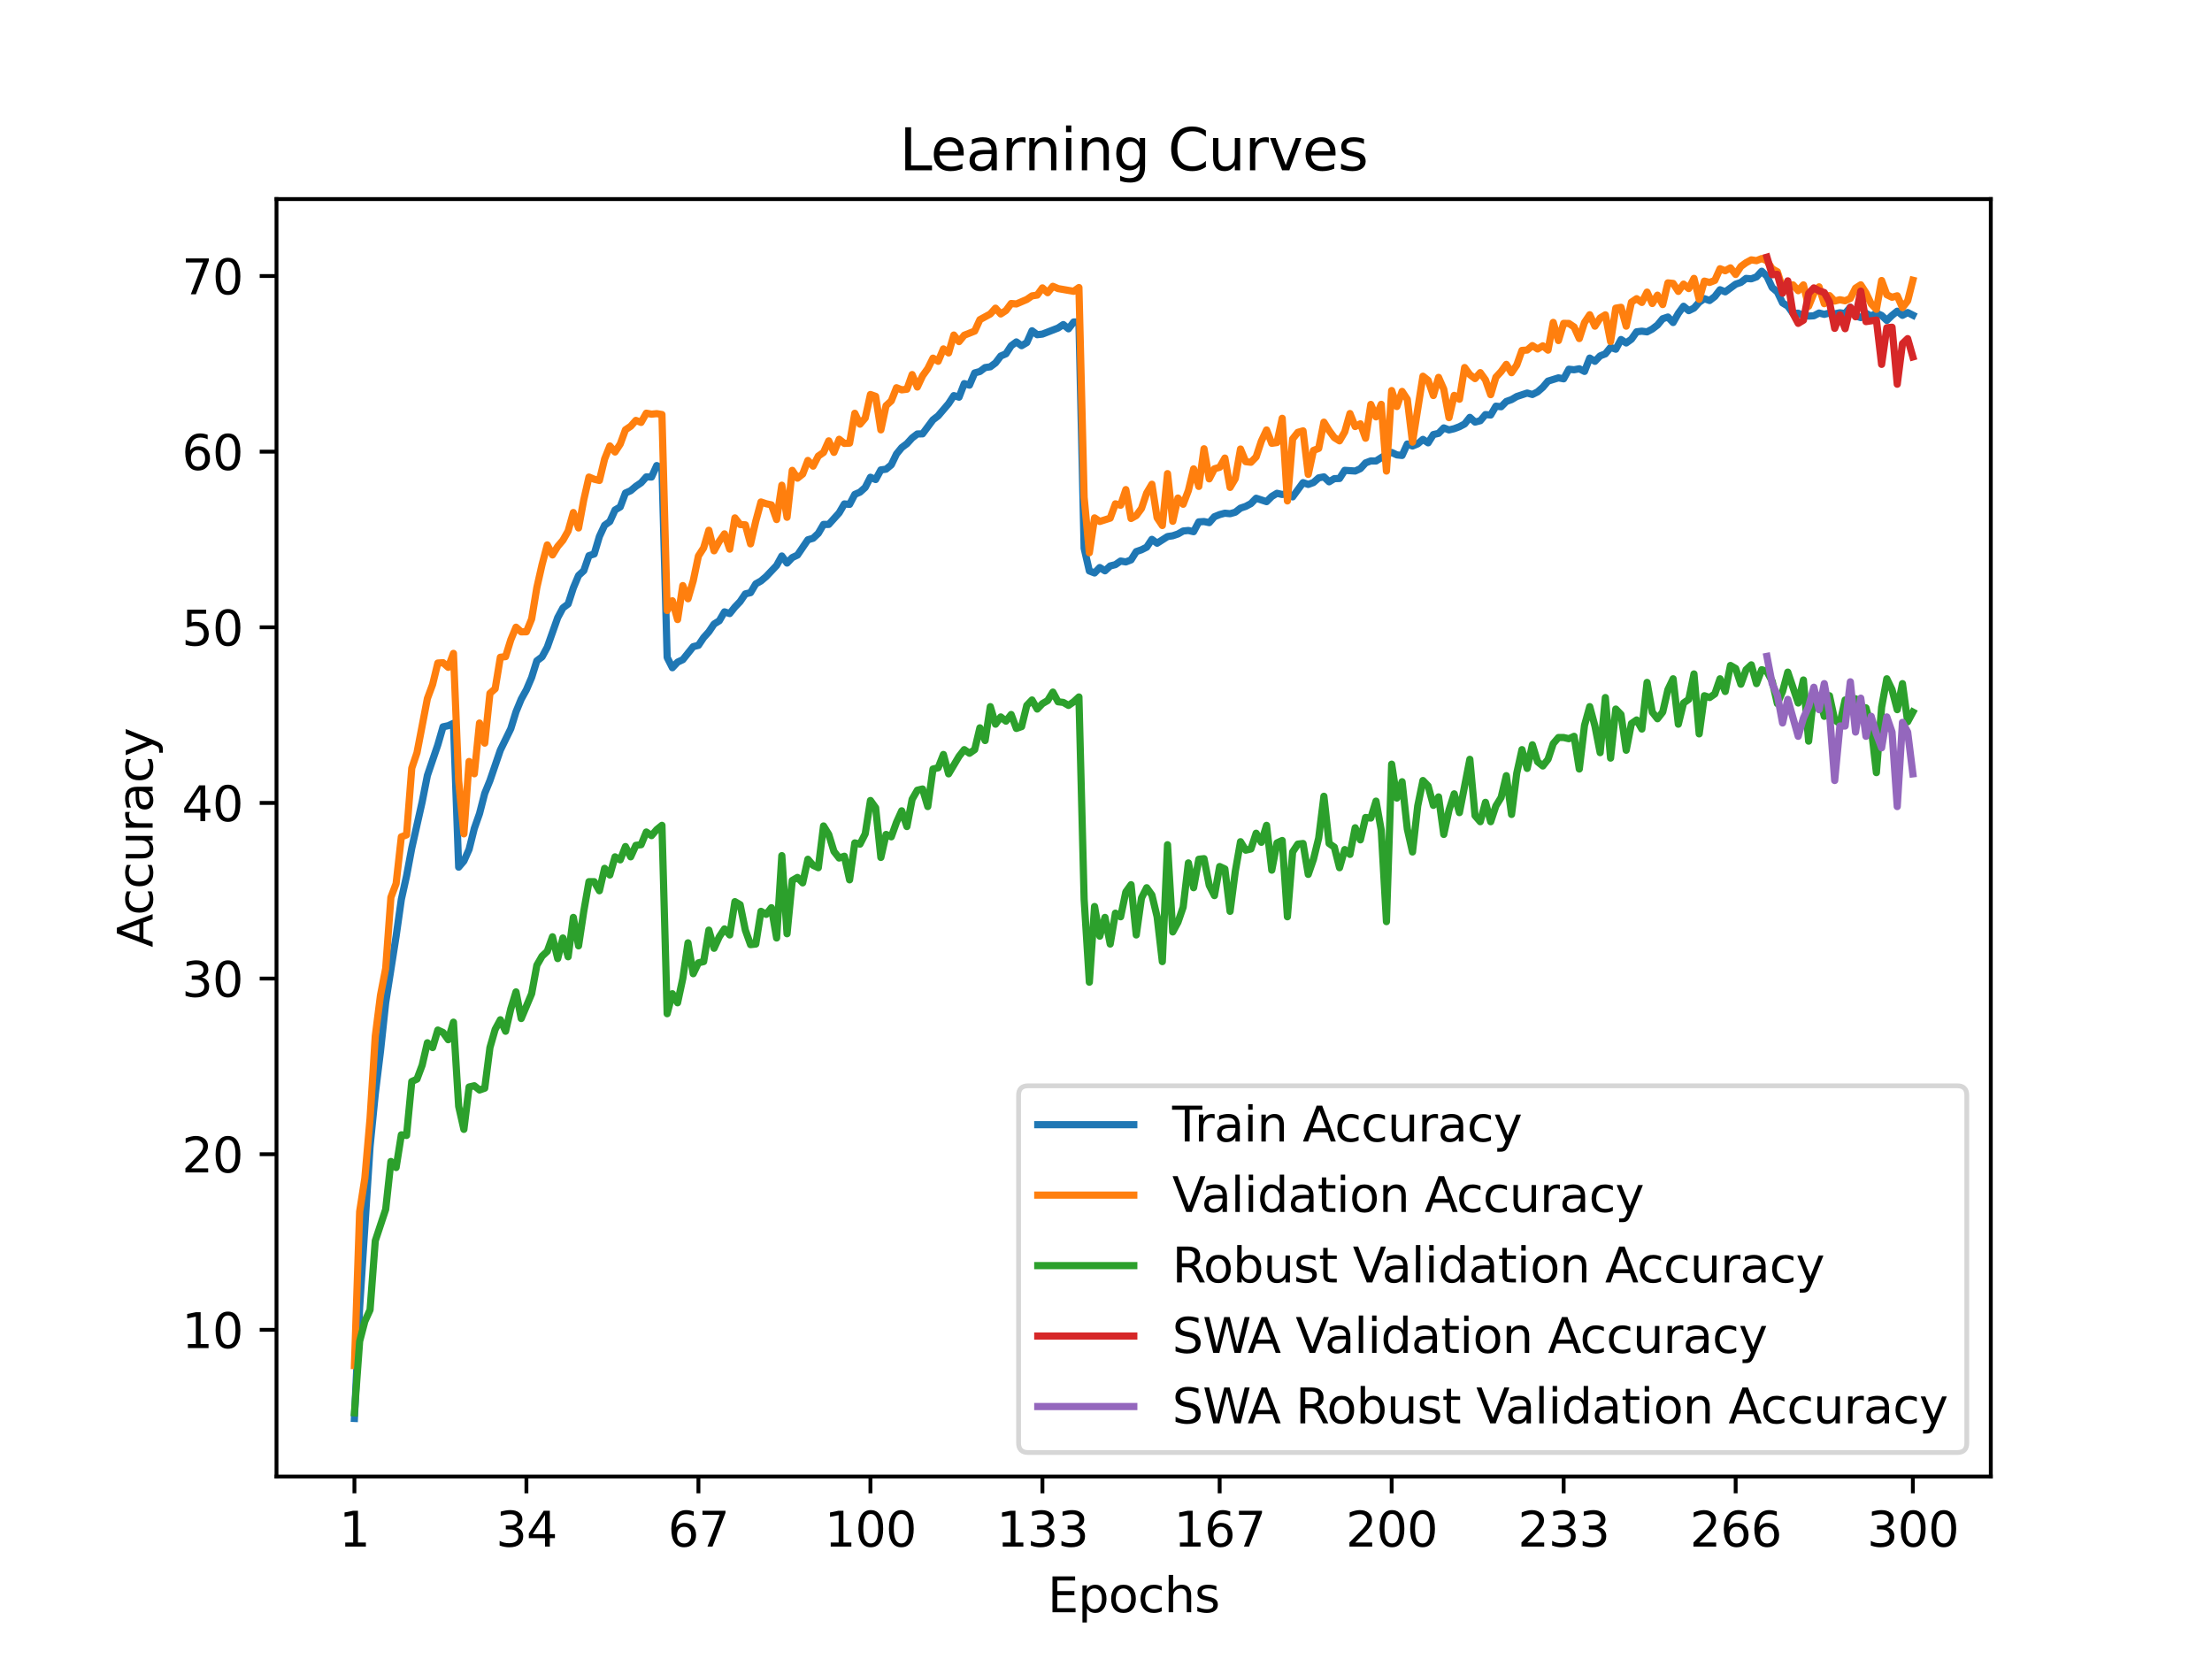 <?xml version="1.0" encoding="utf-8" standalone="no"?>
<!DOCTYPE svg PUBLIC "-//W3C//DTD SVG 1.1//EN"
  "http://www.w3.org/Graphics/SVG/1.1/DTD/svg11.dtd">
<svg xmlns:xlink="http://www.w3.org/1999/xlink" width="460.8pt" height="345.6pt" viewBox="0 0 460.8 345.6" xmlns="http://www.w3.org/2000/svg" version="1.1">
 <defs>
  <style type="text/css">*{stroke-linejoin: round; stroke-linecap: butt}</style>
 </defs>
 <g id="figure_1">
  <g id="patch_1">
   <path d="M 0 345.6 
L 460.8 345.6 
L 460.8 0 
L 0 0 
z
" style="fill: #ffffff"/>
  </g>
  <g id="axes_1">
   <g id="patch_2">
    <path d="M 57.6 307.584 
L 414.72 307.584 
L 414.72 41.472 
L 57.6 41.472 
z
" style="fill: #ffffff"/>
   </g>
   <g id="matplotlib.axis_1">
    <g id="xtick_1">
     <g id="line2d_1">
      <defs>
       <path id="m9aaad2b58a" d="M 0 0 
L 0 3.5 
" style="stroke: #000000; stroke-width: 0.8"/>
      </defs>
      <g>
       <use xlink:href="#m9aaad2b58a" x="73.833" y="307.584" style="stroke: #000000; stroke-width: 0.8"/>
      </g>
     </g>
     <g id="text_1">
      <!-- 1 -->
      <g transform="translate(70.651 322.182) scale(0.1 -0.1)">
       <defs>
        <path id="DejaVuSans-31" d="M 794 531 
L 1825 531 
L 1825 4091 
L 703 3866 
L 703 4441 
L 1819 4666 
L 2450 4666 
L 2450 531 
L 3481 531 
L 3481 0 
L 794 0 
L 794 531 
z
" transform="scale(0.016)"/>
       </defs>
       <use xlink:href="#DejaVuSans-31"/>
      </g>
     </g>
    </g>
    <g id="xtick_2">
     <g id="line2d_2">
      <g>
       <use xlink:href="#m9aaad2b58a" x="109.664" y="307.584" style="stroke: #000000; stroke-width: 0.8"/>
      </g>
     </g>
     <g id="text_2">
      <!-- 34 -->
      <g transform="translate(103.302 322.182) scale(0.1 -0.1)">
       <defs>
        <path id="DejaVuSans-33" d="M 2597 2516 
Q 3050 2419 3304 2112 
Q 3559 1806 3559 1356 
Q 3559 666 3084 287 
Q 2609 -91 1734 -91 
Q 1441 -91 1130 -33 
Q 819 25 488 141 
L 488 750 
Q 750 597 1062 519 
Q 1375 441 1716 441 
Q 2309 441 2620 675 
Q 2931 909 2931 1356 
Q 2931 1769 2642 2001 
Q 2353 2234 1838 2234 
L 1294 2234 
L 1294 2753 
L 1863 2753 
Q 2328 2753 2575 2939 
Q 2822 3125 2822 3475 
Q 2822 3834 2567 4026 
Q 2313 4219 1838 4219 
Q 1578 4219 1281 4162 
Q 984 4106 628 3988 
L 628 4550 
Q 988 4650 1302 4700 
Q 1616 4750 1894 4750 
Q 2613 4750 3031 4423 
Q 3450 4097 3450 3541 
Q 3450 3153 3228 2886 
Q 3006 2619 2597 2516 
z
" transform="scale(0.016)"/>
        <path id="DejaVuSans-34" d="M 2419 4116 
L 825 1625 
L 2419 1625 
L 2419 4116 
z
M 2253 4666 
L 3047 4666 
L 3047 1625 
L 3713 1625 
L 3713 1100 
L 3047 1100 
L 3047 0 
L 2419 0 
L 2419 1100 
L 313 1100 
L 313 1709 
L 2253 4666 
z
" transform="scale(0.016)"/>
       </defs>
       <use xlink:href="#DejaVuSans-33"/>
       <use xlink:href="#DejaVuSans-34" x="63.623"/>
      </g>
     </g>
    </g>
    <g id="xtick_3">
     <g id="line2d_3">
      <g>
       <use xlink:href="#m9aaad2b58a" x="145.496" y="307.584" style="stroke: #000000; stroke-width: 0.8"/>
      </g>
     </g>
     <g id="text_3">
      <!-- 67 -->
      <g transform="translate(139.133 322.182) scale(0.1 -0.1)">
       <defs>
        <path id="DejaVuSans-36" d="M 2113 2584 
Q 1688 2584 1439 2293 
Q 1191 2003 1191 1497 
Q 1191 994 1439 701 
Q 1688 409 2113 409 
Q 2538 409 2786 701 
Q 3034 994 3034 1497 
Q 3034 2003 2786 2293 
Q 2538 2584 2113 2584 
z
M 3366 4563 
L 3366 3988 
Q 3128 4100 2886 4159 
Q 2644 4219 2406 4219 
Q 1781 4219 1451 3797 
Q 1122 3375 1075 2522 
Q 1259 2794 1537 2939 
Q 1816 3084 2150 3084 
Q 2853 3084 3261 2657 
Q 3669 2231 3669 1497 
Q 3669 778 3244 343 
Q 2819 -91 2113 -91 
Q 1303 -91 875 529 
Q 447 1150 447 2328 
Q 447 3434 972 4092 
Q 1497 4750 2381 4750 
Q 2619 4750 2861 4703 
Q 3103 4656 3366 4563 
z
" transform="scale(0.016)"/>
        <path id="DejaVuSans-37" d="M 525 4666 
L 3525 4666 
L 3525 4397 
L 1831 0 
L 1172 0 
L 2766 4134 
L 525 4134 
L 525 4666 
z
" transform="scale(0.016)"/>
       </defs>
       <use xlink:href="#DejaVuSans-36"/>
       <use xlink:href="#DejaVuSans-37" x="63.623"/>
      </g>
     </g>
    </g>
    <g id="xtick_4">
     <g id="line2d_4">
      <g>
       <use xlink:href="#m9aaad2b58a" x="181.327" y="307.584" style="stroke: #000000; stroke-width: 0.8"/>
      </g>
     </g>
     <g id="text_4">
      <!-- 100 -->
      <g transform="translate(171.783 322.182) scale(0.1 -0.1)">
       <defs>
        <path id="DejaVuSans-30" d="M 2034 4250 
Q 1547 4250 1301 3770 
Q 1056 3291 1056 2328 
Q 1056 1369 1301 889 
Q 1547 409 2034 409 
Q 2525 409 2770 889 
Q 3016 1369 3016 2328 
Q 3016 3291 2770 3770 
Q 2525 4250 2034 4250 
z
M 2034 4750 
Q 2819 4750 3233 4129 
Q 3647 3509 3647 2328 
Q 3647 1150 3233 529 
Q 2819 -91 2034 -91 
Q 1250 -91 836 529 
Q 422 1150 422 2328 
Q 422 3509 836 4129 
Q 1250 4750 2034 4750 
z
" transform="scale(0.016)"/>
       </defs>
       <use xlink:href="#DejaVuSans-31"/>
       <use xlink:href="#DejaVuSans-30" x="63.623"/>
       <use xlink:href="#DejaVuSans-30" x="127.246"/>
      </g>
     </g>
    </g>
    <g id="xtick_5">
     <g id="line2d_5">
      <g>
       <use xlink:href="#m9aaad2b58a" x="217.158" y="307.584" style="stroke: #000000; stroke-width: 0.8"/>
      </g>
     </g>
     <g id="text_5">
      <!-- 133 -->
      <g transform="translate(207.615 322.182) scale(0.1 -0.1)">
       <use xlink:href="#DejaVuSans-31"/>
       <use xlink:href="#DejaVuSans-33" x="63.623"/>
       <use xlink:href="#DejaVuSans-33" x="127.246"/>
      </g>
     </g>
    </g>
    <g id="xtick_6">
     <g id="line2d_6">
      <g>
       <use xlink:href="#m9aaad2b58a" x="254.076" y="307.584" style="stroke: #000000; stroke-width: 0.8"/>
      </g>
     </g>
     <g id="text_6">
      <!-- 167 -->
      <g transform="translate(244.532 322.182) scale(0.1 -0.1)">
       <use xlink:href="#DejaVuSans-31"/>
       <use xlink:href="#DejaVuSans-36" x="63.623"/>
       <use xlink:href="#DejaVuSans-37" x="127.246"/>
      </g>
     </g>
    </g>
    <g id="xtick_7">
     <g id="line2d_7">
      <g>
       <use xlink:href="#m9aaad2b58a" x="289.907" y="307.584" style="stroke: #000000; stroke-width: 0.8"/>
      </g>
     </g>
     <g id="text_7">
      <!-- 200 -->
      <g transform="translate(280.363 322.182) scale(0.1 -0.1)">
       <defs>
        <path id="DejaVuSans-32" d="M 1228 531 
L 3431 531 
L 3431 0 
L 469 0 
L 469 531 
Q 828 903 1448 1529 
Q 2069 2156 2228 2338 
Q 2531 2678 2651 2914 
Q 2772 3150 2772 3378 
Q 2772 3750 2511 3984 
Q 2250 4219 1831 4219 
Q 1534 4219 1204 4116 
Q 875 4013 500 3803 
L 500 4441 
Q 881 4594 1212 4672 
Q 1544 4750 1819 4750 
Q 2544 4750 2975 4387 
Q 3406 4025 3406 3419 
Q 3406 3131 3298 2873 
Q 3191 2616 2906 2266 
Q 2828 2175 2409 1742 
Q 1991 1309 1228 531 
z
" transform="scale(0.016)"/>
       </defs>
       <use xlink:href="#DejaVuSans-32"/>
       <use xlink:href="#DejaVuSans-30" x="63.623"/>
       <use xlink:href="#DejaVuSans-30" x="127.246"/>
      </g>
     </g>
    </g>
    <g id="xtick_8">
     <g id="line2d_8">
      <g>
       <use xlink:href="#m9aaad2b58a" x="325.739" y="307.584" style="stroke: #000000; stroke-width: 0.8"/>
      </g>
     </g>
     <g id="text_8">
      <!-- 233 -->
      <g transform="translate(316.195 322.182) scale(0.1 -0.1)">
       <use xlink:href="#DejaVuSans-32"/>
       <use xlink:href="#DejaVuSans-33" x="63.623"/>
       <use xlink:href="#DejaVuSans-33" x="127.246"/>
      </g>
     </g>
    </g>
    <g id="xtick_9">
     <g id="line2d_9">
      <g>
       <use xlink:href="#m9aaad2b58a" x="361.57" y="307.584" style="stroke: #000000; stroke-width: 0.8"/>
      </g>
     </g>
     <g id="text_9">
      <!-- 266 -->
      <g transform="translate(352.026 322.182) scale(0.1 -0.1)">
       <use xlink:href="#DejaVuSans-32"/>
       <use xlink:href="#DejaVuSans-36" x="63.623"/>
       <use xlink:href="#DejaVuSans-36" x="127.246"/>
      </g>
     </g>
    </g>
    <g id="xtick_10">
     <g id="line2d_10">
      <g>
       <use xlink:href="#m9aaad2b58a" x="398.487" y="307.584" style="stroke: #000000; stroke-width: 0.8"/>
      </g>
     </g>
     <g id="text_10">
      <!-- 300 -->
      <g transform="translate(388.944 322.182) scale(0.1 -0.1)">
       <use xlink:href="#DejaVuSans-33"/>
       <use xlink:href="#DejaVuSans-30" x="63.623"/>
       <use xlink:href="#DejaVuSans-30" x="127.246"/>
      </g>
     </g>
    </g>
    <g id="text_11">
     <!-- Epochs -->
     <g transform="translate(218.244 335.861) scale(0.1 -0.1)">
      <defs>
       <path id="DejaVuSans-45" d="M 628 4666 
L 3578 4666 
L 3578 4134 
L 1259 4134 
L 1259 2753 
L 3481 2753 
L 3481 2222 
L 1259 2222 
L 1259 531 
L 3634 531 
L 3634 0 
L 628 0 
L 628 4666 
z
" transform="scale(0.016)"/>
       <path id="DejaVuSans-70" d="M 1159 525 
L 1159 -1331 
L 581 -1331 
L 581 3500 
L 1159 3500 
L 1159 2969 
Q 1341 3281 1617 3432 
Q 1894 3584 2278 3584 
Q 2916 3584 3314 3078 
Q 3713 2572 3713 1747 
Q 3713 922 3314 415 
Q 2916 -91 2278 -91 
Q 1894 -91 1617 61 
Q 1341 213 1159 525 
z
M 3116 1747 
Q 3116 2381 2855 2742 
Q 2594 3103 2138 3103 
Q 1681 3103 1420 2742 
Q 1159 2381 1159 1747 
Q 1159 1113 1420 752 
Q 1681 391 2138 391 
Q 2594 391 2855 752 
Q 3116 1113 3116 1747 
z
" transform="scale(0.016)"/>
       <path id="DejaVuSans-6f" d="M 1959 3097 
Q 1497 3097 1228 2736 
Q 959 2375 959 1747 
Q 959 1119 1226 758 
Q 1494 397 1959 397 
Q 2419 397 2687 759 
Q 2956 1122 2956 1747 
Q 2956 2369 2687 2733 
Q 2419 3097 1959 3097 
z
M 1959 3584 
Q 2709 3584 3137 3096 
Q 3566 2609 3566 1747 
Q 3566 888 3137 398 
Q 2709 -91 1959 -91 
Q 1206 -91 779 398 
Q 353 888 353 1747 
Q 353 2609 779 3096 
Q 1206 3584 1959 3584 
z
" transform="scale(0.016)"/>
       <path id="DejaVuSans-63" d="M 3122 3366 
L 3122 2828 
Q 2878 2963 2633 3030 
Q 2388 3097 2138 3097 
Q 1578 3097 1268 2742 
Q 959 2388 959 1747 
Q 959 1106 1268 751 
Q 1578 397 2138 397 
Q 2388 397 2633 464 
Q 2878 531 3122 666 
L 3122 134 
Q 2881 22 2623 -34 
Q 2366 -91 2075 -91 
Q 1284 -91 818 406 
Q 353 903 353 1747 
Q 353 2603 823 3093 
Q 1294 3584 2113 3584 
Q 2378 3584 2631 3529 
Q 2884 3475 3122 3366 
z
" transform="scale(0.016)"/>
       <path id="DejaVuSans-68" d="M 3513 2113 
L 3513 0 
L 2938 0 
L 2938 2094 
Q 2938 2591 2744 2837 
Q 2550 3084 2163 3084 
Q 1697 3084 1428 2787 
Q 1159 2491 1159 1978 
L 1159 0 
L 581 0 
L 581 4863 
L 1159 4863 
L 1159 2956 
Q 1366 3272 1645 3428 
Q 1925 3584 2291 3584 
Q 2894 3584 3203 3211 
Q 3513 2838 3513 2113 
z
" transform="scale(0.016)"/>
       <path id="DejaVuSans-73" d="M 2834 3397 
L 2834 2853 
Q 2591 2978 2328 3040 
Q 2066 3103 1784 3103 
Q 1356 3103 1142 2972 
Q 928 2841 928 2578 
Q 928 2378 1081 2264 
Q 1234 2150 1697 2047 
L 1894 2003 
Q 2506 1872 2764 1633 
Q 3022 1394 3022 966 
Q 3022 478 2636 193 
Q 2250 -91 1575 -91 
Q 1294 -91 989 -36 
Q 684 19 347 128 
L 347 722 
Q 666 556 975 473 
Q 1284 391 1588 391 
Q 1994 391 2212 530 
Q 2431 669 2431 922 
Q 2431 1156 2273 1281 
Q 2116 1406 1581 1522 
L 1381 1569 
Q 847 1681 609 1914 
Q 372 2147 372 2553 
Q 372 3047 722 3315 
Q 1072 3584 1716 3584 
Q 2034 3584 2315 3537 
Q 2597 3491 2834 3397 
z
" transform="scale(0.016)"/>
      </defs>
      <use xlink:href="#DejaVuSans-45"/>
      <use xlink:href="#DejaVuSans-70" x="63.184"/>
      <use xlink:href="#DejaVuSans-6f" x="126.66"/>
      <use xlink:href="#DejaVuSans-63" x="187.842"/>
      <use xlink:href="#DejaVuSans-68" x="242.822"/>
      <use xlink:href="#DejaVuSans-73" x="306.201"/>
     </g>
    </g>
   </g>
   <g id="matplotlib.axis_2">
    <g id="ytick_1">
     <g id="line2d_11">
      <defs>
       <path id="mf73d040ab5" d="M 0 0 
L -3.5 0 
" style="stroke: #000000; stroke-width: 0.8"/>
      </defs>
      <g>
       <use xlink:href="#mf73d040ab5" x="57.6" y="277.029" style="stroke: #000000; stroke-width: 0.8"/>
      </g>
     </g>
     <g id="text_12">
      <!-- 10 -->
      <g transform="translate(37.875 280.829) scale(0.1 -0.1)">
       <use xlink:href="#DejaVuSans-31"/>
       <use xlink:href="#DejaVuSans-30" x="63.623"/>
      </g>
     </g>
    </g>
    <g id="ytick_2">
     <g id="line2d_12">
      <g>
       <use xlink:href="#mf73d040ab5" x="57.6" y="240.441" style="stroke: #000000; stroke-width: 0.8"/>
      </g>
     </g>
     <g id="text_13">
      <!-- 20 -->
      <g transform="translate(37.875 244.241) scale(0.1 -0.1)">
       <use xlink:href="#DejaVuSans-32"/>
       <use xlink:href="#DejaVuSans-30" x="63.623"/>
      </g>
     </g>
    </g>
    <g id="ytick_3">
     <g id="line2d_13">
      <g>
       <use xlink:href="#mf73d040ab5" x="57.6" y="203.853" style="stroke: #000000; stroke-width: 0.8"/>
      </g>
     </g>
     <g id="text_14">
      <!-- 30 -->
      <g transform="translate(37.875 207.653) scale(0.1 -0.1)">
       <use xlink:href="#DejaVuSans-33"/>
       <use xlink:href="#DejaVuSans-30" x="63.623"/>
      </g>
     </g>
    </g>
    <g id="ytick_4">
     <g id="line2d_14">
      <g>
       <use xlink:href="#mf73d040ab5" x="57.6" y="167.265" style="stroke: #000000; stroke-width: 0.8"/>
      </g>
     </g>
     <g id="text_15">
      <!-- 40 -->
      <g transform="translate(37.875 171.064) scale(0.1 -0.1)">
       <use xlink:href="#DejaVuSans-34"/>
       <use xlink:href="#DejaVuSans-30" x="63.623"/>
      </g>
     </g>
    </g>
    <g id="ytick_5">
     <g id="line2d_15">
      <g>
       <use xlink:href="#mf73d040ab5" x="57.6" y="130.677" style="stroke: #000000; stroke-width: 0.8"/>
      </g>
     </g>
     <g id="text_16">
      <!-- 50 -->
      <g transform="translate(37.875 134.476) scale(0.1 -0.1)">
       <defs>
        <path id="DejaVuSans-35" d="M 691 4666 
L 3169 4666 
L 3169 4134 
L 1269 4134 
L 1269 2991 
Q 1406 3038 1543 3061 
Q 1681 3084 1819 3084 
Q 2600 3084 3056 2656 
Q 3513 2228 3513 1497 
Q 3513 744 3044 326 
Q 2575 -91 1722 -91 
Q 1428 -91 1123 -41 
Q 819 9 494 109 
L 494 744 
Q 775 591 1075 516 
Q 1375 441 1709 441 
Q 2250 441 2565 725 
Q 2881 1009 2881 1497 
Q 2881 1984 2565 2268 
Q 2250 2553 1709 2553 
Q 1456 2553 1204 2497 
Q 953 2441 691 2322 
L 691 4666 
z
" transform="scale(0.016)"/>
       </defs>
       <use xlink:href="#DejaVuSans-35"/>
       <use xlink:href="#DejaVuSans-30" x="63.623"/>
      </g>
     </g>
    </g>
    <g id="ytick_6">
     <g id="line2d_16">
      <g>
       <use xlink:href="#mf73d040ab5" x="57.6" y="94.089" style="stroke: #000000; stroke-width: 0.8"/>
      </g>
     </g>
     <g id="text_17">
      <!-- 60 -->
      <g transform="translate(37.875 97.888) scale(0.1 -0.1)">
       <use xlink:href="#DejaVuSans-36"/>
       <use xlink:href="#DejaVuSans-30" x="63.623"/>
      </g>
     </g>
    </g>
    <g id="ytick_7">
     <g id="line2d_17">
      <g>
       <use xlink:href="#mf73d040ab5" x="57.6" y="57.501" style="stroke: #000000; stroke-width: 0.8"/>
      </g>
     </g>
     <g id="text_18">
      <!-- 70 -->
      <g transform="translate(37.875 61.3) scale(0.1 -0.1)">
       <use xlink:href="#DejaVuSans-37"/>
       <use xlink:href="#DejaVuSans-30" x="63.623"/>
      </g>
     </g>
    </g>
    <g id="text_19">
     <!-- Accuracy -->
     <g transform="translate(31.795 197.356) rotate(-90) scale(0.1 -0.1)">
      <defs>
       <path id="DejaVuSans-41" d="M 2188 4044 
L 1331 1722 
L 3047 1722 
L 2188 4044 
z
M 1831 4666 
L 2547 4666 
L 4325 0 
L 3669 0 
L 3244 1197 
L 1141 1197 
L 716 0 
L 50 0 
L 1831 4666 
z
" transform="scale(0.016)"/>
       <path id="DejaVuSans-75" d="M 544 1381 
L 544 3500 
L 1119 3500 
L 1119 1403 
Q 1119 906 1312 657 
Q 1506 409 1894 409 
Q 2359 409 2629 706 
Q 2900 1003 2900 1516 
L 2900 3500 
L 3475 3500 
L 3475 0 
L 2900 0 
L 2900 538 
Q 2691 219 2414 64 
Q 2138 -91 1772 -91 
Q 1169 -91 856 284 
Q 544 659 544 1381 
z
M 1991 3584 
L 1991 3584 
z
" transform="scale(0.016)"/>
       <path id="DejaVuSans-72" d="M 2631 2963 
Q 2534 3019 2420 3045 
Q 2306 3072 2169 3072 
Q 1681 3072 1420 2755 
Q 1159 2438 1159 1844 
L 1159 0 
L 581 0 
L 581 3500 
L 1159 3500 
L 1159 2956 
Q 1341 3275 1631 3429 
Q 1922 3584 2338 3584 
Q 2397 3584 2469 3576 
Q 2541 3569 2628 3553 
L 2631 2963 
z
" transform="scale(0.016)"/>
       <path id="DejaVuSans-61" d="M 2194 1759 
Q 1497 1759 1228 1600 
Q 959 1441 959 1056 
Q 959 750 1161 570 
Q 1363 391 1709 391 
Q 2188 391 2477 730 
Q 2766 1069 2766 1631 
L 2766 1759 
L 2194 1759 
z
M 3341 1997 
L 3341 0 
L 2766 0 
L 2766 531 
Q 2569 213 2275 61 
Q 1981 -91 1556 -91 
Q 1019 -91 701 211 
Q 384 513 384 1019 
Q 384 1609 779 1909 
Q 1175 2209 1959 2209 
L 2766 2209 
L 2766 2266 
Q 2766 2663 2505 2880 
Q 2244 3097 1772 3097 
Q 1472 3097 1187 3025 
Q 903 2953 641 2809 
L 641 3341 
Q 956 3463 1253 3523 
Q 1550 3584 1831 3584 
Q 2591 3584 2966 3190 
Q 3341 2797 3341 1997 
z
" transform="scale(0.016)"/>
       <path id="DejaVuSans-79" d="M 2059 -325 
Q 1816 -950 1584 -1140 
Q 1353 -1331 966 -1331 
L 506 -1331 
L 506 -850 
L 844 -850 
Q 1081 -850 1212 -737 
Q 1344 -625 1503 -206 
L 1606 56 
L 191 3500 
L 800 3500 
L 1894 763 
L 2988 3500 
L 3597 3500 
L 2059 -325 
z
" transform="scale(0.016)"/>
      </defs>
      <use xlink:href="#DejaVuSans-41"/>
      <use xlink:href="#DejaVuSans-63" x="66.658"/>
      <use xlink:href="#DejaVuSans-63" x="121.639"/>
      <use xlink:href="#DejaVuSans-75" x="176.619"/>
      <use xlink:href="#DejaVuSans-72" x="239.998"/>
      <use xlink:href="#DejaVuSans-61" x="281.111"/>
      <use xlink:href="#DejaVuSans-63" x="342.391"/>
      <use xlink:href="#DejaVuSans-79" x="397.371"/>
     </g>
    </g>
   </g>
   <g id="line2d_18">
    <path d="M 73.833 295.488 
L 74.919 272.355 
L 77.09 238.841 
L 78.176 227.892 
L 79.262 218.992 
L 80.348 208.834 
L 82.519 195.008 
L 83.605 187.366 
L 84.691 182.486 
L 85.777 176.682 
L 87.948 167.037 
L 89.034 161.544 
L 91.206 155.159 
L 92.291 151.409 
L 93.377 151.176 
L 94.463 150.677 
L 95.549 180.643 
L 96.635 179.367 
L 97.72 176.934 
L 98.806 172.584 
L 99.892 169.493 
L 100.978 165.276 
L 102.064 162.605 
L 104.235 156.257 
L 106.407 151.798 
L 107.493 148.285 
L 108.578 145.646 
L 109.664 143.68 
L 110.75 141.132 
L 111.836 137.656 
L 112.922 136.842 
L 114.007 134.812 
L 116.179 128.669 
L 117.265 126.643 
L 118.351 125.825 
L 119.436 122.472 
L 120.522 119.888 
L 121.608 118.891 
L 122.694 115.754 
L 123.78 115.406 
L 124.865 111.761 
L 125.951 109.42 
L 127.037 108.647 
L 128.123 106.241 
L 129.209 105.596 
L 130.294 102.706 
L 131.38 102.225 
L 132.466 101.306 
L 133.552 100.57 
L 134.638 99.349 
L 135.723 99.376 
L 136.809 96.984 
L 137.895 97.501 
L 138.981 136.952 
L 140.067 139.097 
L 141.152 137.935 
L 142.238 137.423 
L 144.41 134.707 
L 145.496 134.437 
L 146.581 132.822 
L 147.667 131.615 
L 148.753 130 
L 149.839 129.323 
L 150.925 127.462 
L 152.01 127.814 
L 153.096 126.46 
L 154.182 125.317 
L 155.268 123.721 
L 156.354 123.46 
L 157.439 121.635 
L 158.525 121.023 
L 159.611 120.099 
L 161.783 117.803 
L 162.868 115.823 
L 163.954 117.295 
L 165.04 116.156 
L 166.126 115.635 
L 168.297 112.447 
L 169.383 112.132 
L 170.469 111.107 
L 171.555 109.246 
L 172.641 109.246 
L 174.812 106.84 
L 175.898 104.979 
L 176.984 105.07 
L 178.07 102.994 
L 179.155 102.523 
L 180.241 101.544 
L 181.327 99.422 
L 182.413 99.898 
L 183.499 97.89 
L 184.584 97.739 
L 185.67 96.838 
L 186.756 94.574 
L 187.842 93.243 
L 188.928 92.429 
L 190.013 91.235 
L 191.099 90.403 
L 192.185 90.376 
L 194.357 87.458 
L 195.442 86.625 
L 197.614 84.073 
L 198.7 82.413 
L 199.786 82.738 
L 200.871 79.916 
L 201.957 80.236 
L 203.043 77.689 
L 204.129 77.391 
L 205.215 76.573 
L 206.3 76.413 
L 207.386 75.599 
L 208.472 74.167 
L 209.558 73.701 
L 210.644 72.036 
L 211.729 71.231 
L 212.815 72.013 
L 213.901 71.368 
L 214.987 68.908 
L 216.073 69.726 
L 217.158 69.598 
L 220.416 68.331 
L 221.502 67.613 
L 222.587 68.5 
L 223.673 67.074 
L 224.759 67.069 
L 225.845 114.203 
L 226.931 118.937 
L 228.016 119.362 
L 229.102 118.228 
L 230.188 118.91 
L 231.274 117.899 
L 232.36 117.624 
L 233.445 116.874 
L 234.531 117.057 
L 235.617 116.637 
L 236.703 114.908 
L 237.789 114.533 
L 238.875 113.989 
L 239.96 112.36 
L 241.046 113.161 
L 243.218 111.775 
L 244.304 111.61 
L 245.389 111.24 
L 246.475 110.618 
L 247.561 110.508 
L 248.647 110.76 
L 249.733 108.715 
L 250.818 108.647 
L 251.904 108.875 
L 252.99 107.641 
L 254.076 107.197 
L 255.162 106.909 
L 256.247 107.014 
L 257.333 106.703 
L 258.419 105.852 
L 259.505 105.491 
L 260.591 104.91 
L 261.676 103.794 
L 263.848 104.503 
L 264.934 103.419 
L 266.02 102.761 
L 267.105 103.012 
L 268.191 102.829 
L 269.277 103.511 
L 271.449 100.542 
L 272.534 100.913 
L 273.62 100.52 
L 274.706 99.55 
L 275.792 99.34 
L 276.878 100.369 
L 277.963 99.71 
L 279.049 99.678 
L 280.135 97.981 
L 282.307 98.123 
L 283.392 97.629 
L 284.478 96.431 
L 285.564 96.019 
L 286.65 96.038 
L 288.821 94.647 
L 289.907 94.254 
L 290.993 94.762 
L 292.079 94.88 
L 293.165 92.489 
L 294.25 92.914 
L 295.336 92.466 
L 296.422 91.533 
L 297.508 92.251 
L 298.594 90.526 
L 299.679 90.275 
L 300.765 89.141 
L 301.851 89.561 
L 302.937 89.305 
L 304.023 88.894 
L 305.108 88.322 
L 306.194 86.945 
L 307.28 87.929 
L 308.366 87.645 
L 309.452 86.365 
L 310.537 86.456 
L 311.623 84.613 
L 312.709 84.732 
L 313.795 83.634 
L 314.881 83.245 
L 315.966 82.605 
L 318.138 81.878 
L 319.224 82.18 
L 320.31 81.631 
L 321.395 80.68 
L 322.481 79.395 
L 324.653 78.713 
L 325.739 78.914 
L 326.824 76.92 
L 327.91 77.03 
L 328.996 76.824 
L 330.082 77.373 
L 331.168 74.597 
L 332.253 75.269 
L 333.339 74.135 
L 334.425 73.714 
L 335.511 72.374 
L 336.597 72.745 
L 337.682 70.732 
L 338.768 71.446 
L 339.854 70.664 
L 340.94 69.122 
L 342.026 68.99 
L 343.111 69.132 
L 344.197 68.546 
L 345.283 67.714 
L 346.369 66.401 
L 347.455 66.04 
L 348.54 67.188 
L 349.626 65.281 
L 350.712 63.799 
L 351.798 64.718 
L 352.884 64.183 
L 353.969 62.957 
L 355.055 62.221 
L 356.141 62.601 
L 357.227 61.773 
L 358.313 60.36 
L 359.398 60.794 
L 361.57 59.203 
L 362.656 58.837 
L 363.742 58 
L 364.827 58.087 
L 365.913 57.68 
L 366.999 56.504 
L 368.085 57.552 
L 369.171 59.898 
L 370.256 60.822 
L 371.342 63.099 
L 372.428 63.762 
L 373.514 65.281 
L 374.6 65.249 
L 375.685 65.729 
L 376.771 65.848 
L 377.857 65.784 
L 378.943 65.212 
L 380.029 65.482 
L 381.114 65.208 
L 382.2 65.368 
L 383.286 65.157 
L 384.372 65.313 
L 385.458 64.009 
L 386.543 65.802 
L 387.629 66.159 
L 388.715 65.262 
L 389.801 65.839 
L 390.887 65.24 
L 391.972 65.711 
L 393.058 66.749 
L 394.144 65.706 
L 395.23 64.828 
L 396.316 65.692 
L 397.401 65.112 
L 398.487 65.656 
L 398.487 65.656 
" clip-path="url(#p3e3d58f80c)" style="fill: none; stroke: #1f77b4; stroke-width: 1.5; stroke-linecap: square"/>
   </g>
   <g id="line2d_19">
    <path d="M 73.833 284.475 
L 74.919 252.424 
L 76.004 245.417 
L 77.09 232.977 
L 78.176 215.836 
L 79.262 207.329 
L 80.348 201.713 
L 81.433 186.931 
L 82.519 184.059 
L 83.605 174.327 
L 84.691 173.924 
L 85.777 160.021 
L 86.862 156.819 
L 89.034 145.514 
L 90.12 142.587 
L 91.206 138.123 
L 92.291 138.05 
L 93.377 139.019 
L 94.463 136.111 
L 95.549 162.673 
L 96.635 173.705 
L 97.72 158.631 
L 98.806 161.192 
L 99.892 150.618 
L 100.978 154.807 
L 102.064 144.434 
L 103.149 143.483 
L 104.235 136.916 
L 105.321 136.787 
L 106.407 133.275 
L 107.493 130.659 
L 108.578 131.629 
L 109.664 131.61 
L 110.75 128.939 
L 111.836 122.39 
L 112.922 117.615 
L 114.007 113.517 
L 115.093 115.603 
L 116.179 113.828 
L 117.265 112.548 
L 118.351 110.627 
L 119.436 106.767 
L 120.522 109.987 
L 121.608 104.133 
L 122.694 99.376 
L 123.78 99.834 
L 124.865 100.09 
L 125.951 95.626 
L 127.037 92.9 
L 128.123 94.162 
L 129.209 92.498 
L 130.294 89.534 
L 131.38 88.802 
L 132.466 87.577 
L 133.552 87.997 
L 134.638 86.076 
L 135.723 86.278 
L 136.809 86.168 
L 137.895 86.351 
L 138.981 127.183 
L 140.067 125.152 
L 141.152 129.067 
L 142.238 121.988 
L 143.324 124.732 
L 144.41 121 
L 145.496 115.823 
L 146.581 114.139 
L 147.667 110.462 
L 148.753 114.743 
L 149.839 112.767 
L 150.925 111.212 
L 152.01 114.396 
L 153.096 107.883 
L 154.182 109.273 
L 155.268 109.328 
L 156.354 113.298 
L 157.439 108.578 
L 158.525 104.572 
L 159.611 104.938 
L 160.697 105.175 
L 161.783 108.231 
L 162.868 101.078 
L 163.954 107.755 
L 165.04 97.986 
L 166.126 99.614 
L 167.212 98.754 
L 168.297 95.919 
L 169.383 97.108 
L 170.469 95.004 
L 171.555 94.254 
L 172.641 91.839 
L 173.726 94.236 
L 174.812 91.51 
L 175.898 92.37 
L 176.984 92.315 
L 178.07 86.095 
L 179.155 88.363 
L 180.241 87.083 
L 181.327 82.18 
L 182.413 82.564 
L 183.499 89.552 
L 184.584 84.503 
L 185.67 83.515 
L 186.756 80.771 
L 187.842 81.21 
L 188.928 81.082 
L 190.013 78.027 
L 191.099 80.625 
L 192.185 78.302 
L 193.271 76.783 
L 194.357 74.606 
L 195.442 75.265 
L 196.528 72.685 
L 197.614 73.527 
L 198.7 69.795 
L 199.786 71.167 
L 200.871 69.831 
L 203.043 68.972 
L 204.129 66.593 
L 206.3 65.404 
L 207.386 64.197 
L 208.472 65.404 
L 209.558 64.691 
L 210.644 63.227 
L 211.729 63.319 
L 213.901 62.386 
L 214.987 61.636 
L 216.073 61.471 
L 217.158 59.971 
L 218.244 60.977 
L 219.33 59.642 
L 220.416 60.117 
L 223.673 60.684 
L 224.759 59.898 
L 225.845 103.602 
L 226.931 115.146 
L 228.016 107.883 
L 229.102 108.633 
L 231.274 107.938 
L 232.36 104.956 
L 233.445 105.249 
L 234.531 101.992 
L 235.617 108.011 
L 236.703 107.407 
L 237.789 105.925 
L 238.875 102.706 
L 239.96 100.876 
L 241.046 107.846 
L 242.132 109.474 
L 243.218 98.663 
L 244.304 108.596 
L 245.389 103.748 
L 246.475 105.047 
L 247.561 102.193 
L 248.647 97.675 
L 249.733 101.334 
L 250.818 93.486 
L 251.904 99.76 
L 252.99 97.657 
L 254.076 97.346 
L 255.162 95.425 
L 256.247 101.535 
L 257.333 99.705 
L 258.419 93.54 
L 259.505 96.175 
L 260.591 96.303 
L 261.676 95.187 
L 262.762 91.894 
L 263.848 89.571 
L 264.934 92.351 
L 266.02 92.187 
L 267.105 87.138 
L 268.191 104.352 
L 269.277 91.437 
L 270.363 90.065 
L 271.449 89.754 
L 272.534 98.827 
L 273.62 93.833 
L 274.706 93.412 
L 275.792 87.942 
L 276.878 89.699 
L 277.963 91.162 
L 279.049 91.839 
L 280.135 89.973 
L 281.221 86.15 
L 282.307 88.857 
L 283.392 88.29 
L 284.478 91.29 
L 285.564 84.247 
L 286.65 86.845 
L 287.736 84.229 
L 288.821 98.132 
L 289.907 81.357 
L 290.993 84.686 
L 292.079 81.54 
L 293.165 83.186 
L 294.25 92.113 
L 296.422 78.375 
L 297.508 79.234 
L 298.594 82.399 
L 299.679 78.613 
L 300.765 81.082 
L 301.851 87.009 
L 302.937 82.363 
L 304.023 83.168 
L 305.108 76.564 
L 306.194 78.045 
L 307.28 78.869 
L 308.366 77.625 
L 309.452 79.143 
L 310.537 82.216 
L 311.623 78.576 
L 312.709 77.405 
L 313.795 75.905 
L 314.881 77.643 
L 315.966 76.051 
L 317.052 72.996 
L 318.138 72.923 
L 319.224 71.99 
L 320.31 72.704 
L 321.395 72.045 
L 322.481 72.941 
L 323.567 67.16 
L 324.653 70.947 
L 325.739 67.362 
L 326.824 67.38 
L 327.91 68.112 
L 328.996 70.527 
L 330.082 67.179 
L 331.168 65.569 
L 332.253 67.947 
L 333.339 66.246 
L 334.425 65.587 
L 335.511 71.149 
L 336.597 64.197 
L 337.682 64.014 
L 338.768 67.947 
L 339.854 62.953 
L 340.94 62.221 
L 342.026 63.008 
L 343.111 60.849 
L 344.197 63.227 
L 345.283 61.489 
L 346.369 63.447 
L 347.455 58.928 
L 348.54 59.038 
L 349.626 60.703 
L 350.712 59.184 
L 351.798 60.117 
L 352.884 57.995 
L 353.969 62.349 
L 355.055 58.562 
L 356.141 58.837 
L 357.227 58.416 
L 358.313 55.983 
L 359.398 56.404 
L 360.484 55.8 
L 361.57 57.172 
L 362.656 55.507 
L 363.742 54.721 
L 364.827 54.135 
L 365.913 54.3 
L 366.999 53.861 
L 368.085 54.318 
L 369.171 56.001 
L 370.256 56.605 
L 371.342 60.007 
L 372.428 59.422 
L 373.514 59.349 
L 374.6 60.556 
L 375.685 59.349 
L 376.771 63.794 
L 377.857 61.123 
L 378.943 59.751 
L 380.029 63.264 
L 381.114 61.581 
L 382.2 62.715 
L 383.286 62.441 
L 384.372 62.66 
L 385.458 62.166 
L 386.543 60.026 
L 387.629 59.331 
L 388.715 61.014 
L 389.801 63.3 
L 390.887 64.435 
L 391.972 58.434 
L 393.058 61.398 
L 394.144 61.928 
L 395.23 61.617 
L 396.316 64.087 
L 397.401 62.678 
L 398.487 58.379 
L 398.487 58.379 
" clip-path="url(#p3e3d58f80c)" style="fill: none; stroke: #ff7f0e; stroke-width: 1.5; stroke-linecap: square"/>
   </g>
   <g id="line2d_20">
    <path d="M 73.833 294.314 
L 74.919 279.426 
L 76.004 275.263 
L 77.09 272.866 
L 78.176 258.483 
L 80.348 251.922 
L 81.433 241.955 
L 82.519 243.217 
L 83.605 236.404 
L 84.691 236.53 
L 85.777 225.301 
L 86.862 224.797 
L 87.948 221.895 
L 89.034 217.227 
L 90.12 218.236 
L 91.206 214.577 
L 92.291 215.082 
L 93.377 216.596 
L 94.463 212.937 
L 95.549 230.474 
L 96.635 235.269 
L 97.72 226.437 
L 98.806 226.185 
L 99.892 227.068 
L 100.978 226.689 
L 102.064 218.236 
L 103.149 214.451 
L 104.235 212.433 
L 105.321 214.83 
L 106.407 210.162 
L 107.493 206.629 
L 108.578 212.18 
L 110.75 207.007 
L 111.836 201.078 
L 112.922 199.185 
L 114.007 198.176 
L 115.093 195.148 
L 116.179 199.69 
L 117.265 195.4 
L 118.351 199.311 
L 119.436 191.111 
L 120.522 197.04 
L 121.608 189.849 
L 122.694 183.667 
L 123.78 183.667 
L 124.865 185.559 
L 125.951 180.891 
L 127.037 182.279 
L 128.123 178.494 
L 129.209 179.125 
L 130.294 176.349 
L 131.38 178.494 
L 132.466 176.097 
L 133.552 175.971 
L 134.638 173.321 
L 135.723 174.078 
L 136.809 172.817 
L 137.895 171.933 
L 138.981 211.171 
L 140.067 207.007 
L 141.152 208.9 
L 142.238 203.853 
L 143.324 196.41 
L 144.41 202.844 
L 145.496 200.573 
L 146.581 200.321 
L 147.667 193.76 
L 148.753 197.545 
L 149.839 195.148 
L 150.925 193.508 
L 152.01 194.769 
L 153.096 187.83 
L 154.182 188.461 
L 155.268 193.76 
L 156.354 196.788 
L 157.439 196.662 
L 158.525 189.849 
L 159.611 190.48 
L 160.697 189.092 
L 161.783 195.4 
L 162.868 178.242 
L 163.954 194.517 
L 165.04 183.414 
L 166.126 182.784 
L 167.212 183.919 
L 168.297 178.999 
L 169.383 180.26 
L 170.469 180.765 
L 171.555 172.06 
L 172.641 173.826 
L 173.726 177.359 
L 174.812 178.746 
L 175.898 178.368 
L 176.984 183.288 
L 178.07 175.592 
L 179.155 175.845 
L 180.241 173.7 
L 181.327 166.761 
L 182.413 168.275 
L 183.499 178.62 
L 184.584 173.826 
L 185.67 174.331 
L 186.756 171.303 
L 187.842 168.905 
L 188.928 172.186 
L 190.013 166.508 
L 191.099 164.616 
L 192.185 164.363 
L 193.271 168.022 
L 194.357 160.2 
L 195.442 159.948 
L 196.528 157.172 
L 197.614 161.209 
L 199.786 157.551 
L 200.871 156.163 
L 201.957 156.92 
L 203.043 156.163 
L 204.129 151.621 
L 205.215 154.27 
L 206.3 147.205 
L 207.386 150.864 
L 208.472 149.35 
L 209.558 150.233 
L 210.644 148.845 
L 211.729 151.747 
L 212.815 151.368 
L 213.901 146.953 
L 214.987 145.817 
L 216.073 147.71 
L 217.158 146.574 
L 218.244 145.943 
L 219.33 144.177 
L 220.416 146.196 
L 221.502 146.322 
L 222.587 146.953 
L 223.673 146.196 
L 224.759 145.186 
L 225.845 187.326 
L 226.931 204.61 
L 228.016 188.84 
L 229.102 195.022 
L 230.188 191.111 
L 231.274 196.662 
L 232.36 190.227 
L 233.445 190.984 
L 234.531 185.812 
L 235.617 184.298 
L 236.703 194.769 
L 237.789 187.073 
L 238.875 184.928 
L 239.96 186.442 
L 241.046 190.984 
L 242.132 200.321 
L 243.218 175.971 
L 244.304 194.139 
L 245.389 192.12 
L 246.475 188.966 
L 247.561 179.756 
L 248.647 184.928 
L 249.733 178.999 
L 250.818 178.873 
L 251.904 184.424 
L 252.99 186.569 
L 254.076 180.513 
L 255.162 181.017 
L 256.247 189.849 
L 257.333 181.522 
L 258.419 175.34 
L 259.505 177.106 
L 260.591 176.854 
L 261.676 173.574 
L 262.762 175.466 
L 263.848 171.933 
L 264.934 181.27 
L 266.02 175.592 
L 267.105 175.088 
L 268.191 190.984 
L 269.277 177.485 
L 270.363 175.845 
L 271.449 175.718 
L 272.534 182.153 
L 273.62 178.999 
L 274.706 174.583 
L 275.792 165.877 
L 276.878 175.718 
L 277.963 176.475 
L 279.049 180.765 
L 280.135 176.98 
L 281.221 177.989 
L 282.307 172.438 
L 283.392 174.961 
L 284.478 170.293 
L 285.564 170.419 
L 286.65 166.887 
L 287.736 172.943 
L 288.821 191.994 
L 289.907 159.191 
L 290.993 166.256 
L 292.079 162.849 
L 293.165 172.69 
L 294.25 177.485 
L 295.336 167.896 
L 296.422 162.597 
L 297.508 163.733 
L 298.594 167.77 
L 299.679 166.004 
L 300.765 173.826 
L 301.851 168.779 
L 302.937 165.373 
L 304.023 169.284 
L 306.194 158.181 
L 307.28 169.915 
L 308.366 171.176 
L 309.452 167.139 
L 310.537 171.176 
L 311.623 167.896 
L 312.709 166.13 
L 313.795 161.588 
L 314.881 169.662 
L 315.966 161.083 
L 317.052 156.163 
L 318.138 160.074 
L 319.224 155.153 
L 320.31 158.686 
L 321.395 159.569 
L 322.481 158.181 
L 323.567 154.901 
L 324.653 153.639 
L 325.739 153.639 
L 326.824 153.892 
L 327.91 153.387 
L 328.996 160.2 
L 330.082 151.116 
L 331.168 147.205 
L 332.253 151.242 
L 333.339 156.794 
L 334.425 145.312 
L 335.511 157.929 
L 336.597 147.71 
L 337.682 148.845 
L 338.768 156.289 
L 339.854 150.738 
L 340.94 149.981 
L 342.026 151.873 
L 343.111 142.158 
L 344.197 148.34 
L 345.283 149.728 
L 346.369 148.34 
L 347.455 143.672 
L 348.54 141.401 
L 349.626 150.864 
L 350.712 146.448 
L 351.798 145.691 
L 352.884 140.392 
L 353.969 152.882 
L 355.055 144.934 
L 356.141 145.312 
L 357.227 144.555 
L 358.313 141.401 
L 359.398 144.051 
L 360.484 138.626 
L 361.57 139.257 
L 362.656 142.537 
L 363.742 139.509 
L 364.827 138.5 
L 365.913 142.411 
L 366.999 139.509 
L 368.085 139.887 
L 369.171 141.906 
L 370.256 146.574 
L 371.342 144.051 
L 372.428 140.014 
L 374.6 146.448 
L 375.685 141.654 
L 376.771 154.396 
L 377.857 144.682 
L 378.943 145.06 
L 380.029 149.224 
L 381.114 144.934 
L 382.2 149.981 
L 383.286 150.738 
L 384.372 145.817 
L 385.458 147.583 
L 386.543 145.565 
L 387.629 147.331 
L 388.715 147.457 
L 389.801 151.495 
L 390.887 160.957 
L 391.972 147.331 
L 393.058 141.401 
L 394.144 143.672 
L 395.23 147.836 
L 396.316 142.411 
L 397.401 150.359 
L 398.487 148.34 
L 398.487 148.34 
" clip-path="url(#p3e3d58f80c)" style="fill: none; stroke: #2ca02c; stroke-width: 1.5; stroke-linecap: square"/>
   </g>
   <g id="line2d_21">
    <path d="M 368.085 53.568 
L 369.171 57.227 
L 370.256 57.154 
L 371.342 61.087 
L 372.428 58.507 
L 373.514 65.331 
L 374.6 67.362 
L 375.685 66.703 
L 376.771 61.123 
L 377.857 59.971 
L 378.943 60.575 
L 380.029 60.94 
L 381.114 62.916 
L 382.2 68.404 
L 383.286 65.587 
L 384.372 68.478 
L 385.458 64.014 
L 386.543 65.99 
L 387.629 60.648 
L 388.715 66.996 
L 390.887 66.667 
L 391.972 75.905 
L 393.058 68.276 
L 394.144 68.167 
L 395.23 80.039 
L 396.316 71.588 
L 397.401 70.545 
L 398.487 74.35 
L 398.487 74.35 
" clip-path="url(#p3e3d58f80c)" style="fill: none; stroke: #d62728; stroke-width: 1.5; stroke-linecap: square"/>
   </g>
   <g id="line2d_22">
    <path d="M 368.085 136.733 
L 369.171 142.411 
L 370.256 144.808 
L 371.342 150.611 
L 372.428 145.691 
L 374.6 153.387 
L 375.685 149.602 
L 376.771 147.205 
L 377.857 143.168 
L 378.943 147.836 
L 380.029 142.411 
L 381.114 148.467 
L 382.2 162.597 
L 383.286 151.242 
L 384.372 151.242 
L 385.458 142.032 
L 386.543 152.504 
L 387.629 145.439 
L 388.715 153.387 
L 389.801 149.224 
L 390.887 152.882 
L 391.972 155.784 
L 393.058 149.35 
L 394.144 152.504 
L 395.23 168.022 
L 396.316 150.485 
L 397.401 152.504 
L 398.487 161.209 
L 398.487 161.209 
" clip-path="url(#p3e3d58f80c)" style="fill: none; stroke: #9467bd; stroke-width: 1.5; stroke-linecap: square"/>
   </g>
   <g id="patch_3">
    <path d="M 57.6 307.584 
L 57.6 41.472 
" style="fill: none; stroke: #000000; stroke-width: 0.8; stroke-linejoin: miter; stroke-linecap: square"/>
   </g>
   <g id="patch_4">
    <path d="M 414.72 307.584 
L 414.72 41.472 
" style="fill: none; stroke: #000000; stroke-width: 0.8; stroke-linejoin: miter; stroke-linecap: square"/>
   </g>
   <g id="patch_5">
    <path d="M 57.6 307.584 
L 414.72 307.584 
" style="fill: none; stroke: #000000; stroke-width: 0.8; stroke-linejoin: miter; stroke-linecap: square"/>
   </g>
   <g id="patch_6">
    <path d="M 57.6 41.472 
L 414.72 41.472 
" style="fill: none; stroke: #000000; stroke-width: 0.8; stroke-linejoin: miter; stroke-linecap: square"/>
   </g>
   <g id="text_20">
    <!-- Learning Curves -->
    <g transform="translate(187.376 35.472) scale(0.12 -0.12)">
     <defs>
      <path id="DejaVuSans-4c" d="M 628 4666 
L 1259 4666 
L 1259 531 
L 3531 531 
L 3531 0 
L 628 0 
L 628 4666 
z
" transform="scale(0.016)"/>
      <path id="DejaVuSans-65" d="M 3597 1894 
L 3597 1613 
L 953 1613 
Q 991 1019 1311 708 
Q 1631 397 2203 397 
Q 2534 397 2845 478 
Q 3156 559 3463 722 
L 3463 178 
Q 3153 47 2828 -22 
Q 2503 -91 2169 -91 
Q 1331 -91 842 396 
Q 353 884 353 1716 
Q 353 2575 817 3079 
Q 1281 3584 2069 3584 
Q 2775 3584 3186 3129 
Q 3597 2675 3597 1894 
z
M 3022 2063 
Q 3016 2534 2758 2815 
Q 2500 3097 2075 3097 
Q 1594 3097 1305 2825 
Q 1016 2553 972 2059 
L 3022 2063 
z
" transform="scale(0.016)"/>
      <path id="DejaVuSans-6e" d="M 3513 2113 
L 3513 0 
L 2938 0 
L 2938 2094 
Q 2938 2591 2744 2837 
Q 2550 3084 2163 3084 
Q 1697 3084 1428 2787 
Q 1159 2491 1159 1978 
L 1159 0 
L 581 0 
L 581 3500 
L 1159 3500 
L 1159 2956 
Q 1366 3272 1645 3428 
Q 1925 3584 2291 3584 
Q 2894 3584 3203 3211 
Q 3513 2838 3513 2113 
z
" transform="scale(0.016)"/>
      <path id="DejaVuSans-69" d="M 603 3500 
L 1178 3500 
L 1178 0 
L 603 0 
L 603 3500 
z
M 603 4863 
L 1178 4863 
L 1178 4134 
L 603 4134 
L 603 4863 
z
" transform="scale(0.016)"/>
      <path id="DejaVuSans-67" d="M 2906 1791 
Q 2906 2416 2648 2759 
Q 2391 3103 1925 3103 
Q 1463 3103 1205 2759 
Q 947 2416 947 1791 
Q 947 1169 1205 825 
Q 1463 481 1925 481 
Q 2391 481 2648 825 
Q 2906 1169 2906 1791 
z
M 3481 434 
Q 3481 -459 3084 -895 
Q 2688 -1331 1869 -1331 
Q 1566 -1331 1297 -1286 
Q 1028 -1241 775 -1147 
L 775 -588 
Q 1028 -725 1275 -790 
Q 1522 -856 1778 -856 
Q 2344 -856 2625 -561 
Q 2906 -266 2906 331 
L 2906 616 
Q 2728 306 2450 153 
Q 2172 0 1784 0 
Q 1141 0 747 490 
Q 353 981 353 1791 
Q 353 2603 747 3093 
Q 1141 3584 1784 3584 
Q 2172 3584 2450 3431 
Q 2728 3278 2906 2969 
L 2906 3500 
L 3481 3500 
L 3481 434 
z
" transform="scale(0.016)"/>
      <path id="DejaVuSans-20" transform="scale(0.016)"/>
      <path id="DejaVuSans-43" d="M 4122 4306 
L 4122 3641 
Q 3803 3938 3442 4084 
Q 3081 4231 2675 4231 
Q 1875 4231 1450 3742 
Q 1025 3253 1025 2328 
Q 1025 1406 1450 917 
Q 1875 428 2675 428 
Q 3081 428 3442 575 
Q 3803 722 4122 1019 
L 4122 359 
Q 3791 134 3420 21 
Q 3050 -91 2638 -91 
Q 1578 -91 968 557 
Q 359 1206 359 2328 
Q 359 3453 968 4101 
Q 1578 4750 2638 4750 
Q 3056 4750 3426 4639 
Q 3797 4528 4122 4306 
z
" transform="scale(0.016)"/>
      <path id="DejaVuSans-76" d="M 191 3500 
L 800 3500 
L 1894 563 
L 2988 3500 
L 3597 3500 
L 2284 0 
L 1503 0 
L 191 3500 
z
" transform="scale(0.016)"/>
     </defs>
     <use xlink:href="#DejaVuSans-4c"/>
     <use xlink:href="#DejaVuSans-65" x="53.963"/>
     <use xlink:href="#DejaVuSans-61" x="115.486"/>
     <use xlink:href="#DejaVuSans-72" x="176.766"/>
     <use xlink:href="#DejaVuSans-6e" x="216.129"/>
     <use xlink:href="#DejaVuSans-69" x="279.508"/>
     <use xlink:href="#DejaVuSans-6e" x="307.291"/>
     <use xlink:href="#DejaVuSans-67" x="370.67"/>
     <use xlink:href="#DejaVuSans-20" x="434.146"/>
     <use xlink:href="#DejaVuSans-43" x="465.934"/>
     <use xlink:href="#DejaVuSans-75" x="535.758"/>
     <use xlink:href="#DejaVuSans-72" x="599.137"/>
     <use xlink:href="#DejaVuSans-76" x="640.25"/>
     <use xlink:href="#DejaVuSans-65" x="699.43"/>
     <use xlink:href="#DejaVuSans-73" x="760.953"/>
    </g>
   </g>
   <g id="legend_1">
    <g id="patch_7">
     <path d="M 214.189 302.584 
L 407.72 302.584 
Q 409.72 302.584 409.72 300.584 
L 409.72 228.193 
Q 409.72 226.193 407.72 226.193 
L 214.189 226.193 
Q 212.189 226.193 212.189 228.193 
L 212.189 300.584 
Q 212.189 302.584 214.189 302.584 
z
" style="fill: #ffffff; opacity: 0.8; stroke: #cccccc; stroke-linejoin: miter"/>
    </g>
    <g id="line2d_23">
     <path d="M 216.189 234.292 
L 226.189 234.292 
L 236.189 234.292 
" style="fill: none; stroke: #1f77b4; stroke-width: 1.5; stroke-linecap: square"/>
    </g>
    <g id="text_21">
     <!-- Train Accuracy -->
     <g transform="translate(244.189 237.792) scale(0.1 -0.1)">
      <defs>
       <path id="DejaVuSans-54" d="M -19 4666 
L 3928 4666 
L 3928 4134 
L 2272 4134 
L 2272 0 
L 1638 0 
L 1638 4134 
L -19 4134 
L -19 4666 
z
" transform="scale(0.016)"/>
      </defs>
      <use xlink:href="#DejaVuSans-54"/>
      <use xlink:href="#DejaVuSans-72" x="46.334"/>
      <use xlink:href="#DejaVuSans-61" x="87.447"/>
      <use xlink:href="#DejaVuSans-69" x="148.727"/>
      <use xlink:href="#DejaVuSans-6e" x="176.51"/>
      <use xlink:href="#DejaVuSans-20" x="239.889"/>
      <use xlink:href="#DejaVuSans-41" x="271.676"/>
      <use xlink:href="#DejaVuSans-63" x="338.334"/>
      <use xlink:href="#DejaVuSans-63" x="393.314"/>
      <use xlink:href="#DejaVuSans-75" x="448.295"/>
      <use xlink:href="#DejaVuSans-72" x="511.674"/>
      <use xlink:href="#DejaVuSans-61" x="552.787"/>
      <use xlink:href="#DejaVuSans-63" x="614.066"/>
      <use xlink:href="#DejaVuSans-79" x="669.047"/>
     </g>
    </g>
    <g id="line2d_24">
     <path d="M 216.189 248.97 
L 226.189 248.97 
L 236.189 248.97 
" style="fill: none; stroke: #ff7f0e; stroke-width: 1.5; stroke-linecap: square"/>
    </g>
    <g id="text_22">
     <!-- Validation Accuracy -->
     <g transform="translate(244.189 252.47) scale(0.1 -0.1)">
      <defs>
       <path id="DejaVuSans-56" d="M 1831 0 
L 50 4666 
L 709 4666 
L 2188 738 
L 3669 4666 
L 4325 4666 
L 2547 0 
L 1831 0 
z
" transform="scale(0.016)"/>
       <path id="DejaVuSans-6c" d="M 603 4863 
L 1178 4863 
L 1178 0 
L 603 0 
L 603 4863 
z
" transform="scale(0.016)"/>
       <path id="DejaVuSans-64" d="M 2906 2969 
L 2906 4863 
L 3481 4863 
L 3481 0 
L 2906 0 
L 2906 525 
Q 2725 213 2448 61 
Q 2172 -91 1784 -91 
Q 1150 -91 751 415 
Q 353 922 353 1747 
Q 353 2572 751 3078 
Q 1150 3584 1784 3584 
Q 2172 3584 2448 3432 
Q 2725 3281 2906 2969 
z
M 947 1747 
Q 947 1113 1208 752 
Q 1469 391 1925 391 
Q 2381 391 2643 752 
Q 2906 1113 2906 1747 
Q 2906 2381 2643 2742 
Q 2381 3103 1925 3103 
Q 1469 3103 1208 2742 
Q 947 2381 947 1747 
z
" transform="scale(0.016)"/>
       <path id="DejaVuSans-74" d="M 1172 4494 
L 1172 3500 
L 2356 3500 
L 2356 3053 
L 1172 3053 
L 1172 1153 
Q 1172 725 1289 603 
Q 1406 481 1766 481 
L 2356 481 
L 2356 0 
L 1766 0 
Q 1100 0 847 248 
Q 594 497 594 1153 
L 594 3053 
L 172 3053 
L 172 3500 
L 594 3500 
L 594 4494 
L 1172 4494 
z
" transform="scale(0.016)"/>
      </defs>
      <use xlink:href="#DejaVuSans-56"/>
      <use xlink:href="#DejaVuSans-61" x="60.658"/>
      <use xlink:href="#DejaVuSans-6c" x="121.938"/>
      <use xlink:href="#DejaVuSans-69" x="149.721"/>
      <use xlink:href="#DejaVuSans-64" x="177.504"/>
      <use xlink:href="#DejaVuSans-61" x="240.98"/>
      <use xlink:href="#DejaVuSans-74" x="302.26"/>
      <use xlink:href="#DejaVuSans-69" x="341.469"/>
      <use xlink:href="#DejaVuSans-6f" x="369.252"/>
      <use xlink:href="#DejaVuSans-6e" x="430.434"/>
      <use xlink:href="#DejaVuSans-20" x="493.812"/>
      <use xlink:href="#DejaVuSans-41" x="525.6"/>
      <use xlink:href="#DejaVuSans-63" x="592.258"/>
      <use xlink:href="#DejaVuSans-63" x="647.238"/>
      <use xlink:href="#DejaVuSans-75" x="702.219"/>
      <use xlink:href="#DejaVuSans-72" x="765.598"/>
      <use xlink:href="#DejaVuSans-61" x="806.711"/>
      <use xlink:href="#DejaVuSans-63" x="867.99"/>
      <use xlink:href="#DejaVuSans-79" x="922.971"/>
     </g>
    </g>
    <g id="line2d_25">
     <path d="M 216.189 263.648 
L 226.189 263.648 
L 236.189 263.648 
" style="fill: none; stroke: #2ca02c; stroke-width: 1.5; stroke-linecap: square"/>
    </g>
    <g id="text_23">
     <!-- Robust Validation Accuracy -->
     <g transform="translate(244.189 267.148) scale(0.1 -0.1)">
      <defs>
       <path id="DejaVuSans-52" d="M 2841 2188 
Q 3044 2119 3236 1894 
Q 3428 1669 3622 1275 
L 4263 0 
L 3584 0 
L 2988 1197 
Q 2756 1666 2539 1819 
Q 2322 1972 1947 1972 
L 1259 1972 
L 1259 0 
L 628 0 
L 628 4666 
L 2053 4666 
Q 2853 4666 3247 4331 
Q 3641 3997 3641 3322 
Q 3641 2881 3436 2590 
Q 3231 2300 2841 2188 
z
M 1259 4147 
L 1259 2491 
L 2053 2491 
Q 2509 2491 2742 2702 
Q 2975 2913 2975 3322 
Q 2975 3731 2742 3939 
Q 2509 4147 2053 4147 
L 1259 4147 
z
" transform="scale(0.016)"/>
       <path id="DejaVuSans-62" d="M 3116 1747 
Q 3116 2381 2855 2742 
Q 2594 3103 2138 3103 
Q 1681 3103 1420 2742 
Q 1159 2381 1159 1747 
Q 1159 1113 1420 752 
Q 1681 391 2138 391 
Q 2594 391 2855 752 
Q 3116 1113 3116 1747 
z
M 1159 2969 
Q 1341 3281 1617 3432 
Q 1894 3584 2278 3584 
Q 2916 3584 3314 3078 
Q 3713 2572 3713 1747 
Q 3713 922 3314 415 
Q 2916 -91 2278 -91 
Q 1894 -91 1617 61 
Q 1341 213 1159 525 
L 1159 0 
L 581 0 
L 581 4863 
L 1159 4863 
L 1159 2969 
z
" transform="scale(0.016)"/>
      </defs>
      <use xlink:href="#DejaVuSans-52"/>
      <use xlink:href="#DejaVuSans-6f" x="64.982"/>
      <use xlink:href="#DejaVuSans-62" x="126.164"/>
      <use xlink:href="#DejaVuSans-75" x="189.641"/>
      <use xlink:href="#DejaVuSans-73" x="253.02"/>
      <use xlink:href="#DejaVuSans-74" x="305.119"/>
      <use xlink:href="#DejaVuSans-20" x="344.328"/>
      <use xlink:href="#DejaVuSans-56" x="376.115"/>
      <use xlink:href="#DejaVuSans-61" x="436.773"/>
      <use xlink:href="#DejaVuSans-6c" x="498.053"/>
      <use xlink:href="#DejaVuSans-69" x="525.836"/>
      <use xlink:href="#DejaVuSans-64" x="553.619"/>
      <use xlink:href="#DejaVuSans-61" x="617.096"/>
      <use xlink:href="#DejaVuSans-74" x="678.375"/>
      <use xlink:href="#DejaVuSans-69" x="717.584"/>
      <use xlink:href="#DejaVuSans-6f" x="745.367"/>
      <use xlink:href="#DejaVuSans-6e" x="806.549"/>
      <use xlink:href="#DejaVuSans-20" x="869.928"/>
      <use xlink:href="#DejaVuSans-41" x="901.715"/>
      <use xlink:href="#DejaVuSans-63" x="968.373"/>
      <use xlink:href="#DejaVuSans-63" x="1023.354"/>
      <use xlink:href="#DejaVuSans-75" x="1078.334"/>
      <use xlink:href="#DejaVuSans-72" x="1141.713"/>
      <use xlink:href="#DejaVuSans-61" x="1182.826"/>
      <use xlink:href="#DejaVuSans-63" x="1244.105"/>
      <use xlink:href="#DejaVuSans-79" x="1299.086"/>
     </g>
    </g>
    <g id="line2d_26">
     <path d="M 216.189 278.326 
L 226.189 278.326 
L 236.189 278.326 
" style="fill: none; stroke: #d62728; stroke-width: 1.5; stroke-linecap: square"/>
    </g>
    <g id="text_24">
     <!-- SWA Validation Accuracy -->
     <g transform="translate(244.189 281.826) scale(0.1 -0.1)">
      <defs>
       <path id="DejaVuSans-53" d="M 3425 4513 
L 3425 3897 
Q 3066 4069 2747 4153 
Q 2428 4238 2131 4238 
Q 1616 4238 1336 4038 
Q 1056 3838 1056 3469 
Q 1056 3159 1242 3001 
Q 1428 2844 1947 2747 
L 2328 2669 
Q 3034 2534 3370 2195 
Q 3706 1856 3706 1288 
Q 3706 609 3251 259 
Q 2797 -91 1919 -91 
Q 1588 -91 1214 -16 
Q 841 59 441 206 
L 441 856 
Q 825 641 1194 531 
Q 1563 422 1919 422 
Q 2459 422 2753 634 
Q 3047 847 3047 1241 
Q 3047 1584 2836 1778 
Q 2625 1972 2144 2069 
L 1759 2144 
Q 1053 2284 737 2584 
Q 422 2884 422 3419 
Q 422 4038 858 4394 
Q 1294 4750 2059 4750 
Q 2388 4750 2728 4690 
Q 3069 4631 3425 4513 
z
" transform="scale(0.016)"/>
       <path id="DejaVuSans-57" d="M 213 4666 
L 850 4666 
L 1831 722 
L 2809 4666 
L 3519 4666 
L 4500 722 
L 5478 4666 
L 6119 4666 
L 4947 0 
L 4153 0 
L 3169 4050 
L 2175 0 
L 1381 0 
L 213 4666 
z
" transform="scale(0.016)"/>
      </defs>
      <use xlink:href="#DejaVuSans-53"/>
      <use xlink:href="#DejaVuSans-57" x="63.477"/>
      <use xlink:href="#DejaVuSans-41" x="156.854"/>
      <use xlink:href="#DejaVuSans-20" x="225.262"/>
      <use xlink:href="#DejaVuSans-56" x="257.049"/>
      <use xlink:href="#DejaVuSans-61" x="317.707"/>
      <use xlink:href="#DejaVuSans-6c" x="378.986"/>
      <use xlink:href="#DejaVuSans-69" x="406.77"/>
      <use xlink:href="#DejaVuSans-64" x="434.553"/>
      <use xlink:href="#DejaVuSans-61" x="498.029"/>
      <use xlink:href="#DejaVuSans-74" x="559.309"/>
      <use xlink:href="#DejaVuSans-69" x="598.518"/>
      <use xlink:href="#DejaVuSans-6f" x="626.301"/>
      <use xlink:href="#DejaVuSans-6e" x="687.482"/>
      <use xlink:href="#DejaVuSans-20" x="750.861"/>
      <use xlink:href="#DejaVuSans-41" x="782.648"/>
      <use xlink:href="#DejaVuSans-63" x="849.307"/>
      <use xlink:href="#DejaVuSans-63" x="904.287"/>
      <use xlink:href="#DejaVuSans-75" x="959.268"/>
      <use xlink:href="#DejaVuSans-72" x="1022.646"/>
      <use xlink:href="#DejaVuSans-61" x="1063.76"/>
      <use xlink:href="#DejaVuSans-63" x="1125.039"/>
      <use xlink:href="#DejaVuSans-79" x="1180.02"/>
     </g>
    </g>
    <g id="line2d_27">
     <path d="M 216.189 293.004 
L 226.189 293.004 
L 236.189 293.004 
" style="fill: none; stroke: #9467bd; stroke-width: 1.5; stroke-linecap: square"/>
    </g>
    <g id="text_25">
     <!-- SWA Robust Validation Accuracy -->
     <g transform="translate(244.189 296.504) scale(0.1 -0.1)">
      <use xlink:href="#DejaVuSans-53"/>
      <use xlink:href="#DejaVuSans-57" x="63.477"/>
      <use xlink:href="#DejaVuSans-41" x="156.854"/>
      <use xlink:href="#DejaVuSans-20" x="225.262"/>
      <use xlink:href="#DejaVuSans-52" x="257.049"/>
      <use xlink:href="#DejaVuSans-6f" x="322.031"/>
      <use xlink:href="#DejaVuSans-62" x="383.213"/>
      <use xlink:href="#DejaVuSans-75" x="446.689"/>
      <use xlink:href="#DejaVuSans-73" x="510.068"/>
      <use xlink:href="#DejaVuSans-74" x="562.168"/>
      <use xlink:href="#DejaVuSans-20" x="601.377"/>
      <use xlink:href="#DejaVuSans-56" x="633.164"/>
      <use xlink:href="#DejaVuSans-61" x="693.822"/>
      <use xlink:href="#DejaVuSans-6c" x="755.102"/>
      <use xlink:href="#DejaVuSans-69" x="782.885"/>
      <use xlink:href="#DejaVuSans-64" x="810.668"/>
      <use xlink:href="#DejaVuSans-61" x="874.145"/>
      <use xlink:href="#DejaVuSans-74" x="935.424"/>
      <use xlink:href="#DejaVuSans-69" x="974.633"/>
      <use xlink:href="#DejaVuSans-6f" x="1002.416"/>
      <use xlink:href="#DejaVuSans-6e" x="1063.598"/>
      <use xlink:href="#DejaVuSans-20" x="1126.977"/>
      <use xlink:href="#DejaVuSans-41" x="1158.764"/>
      <use xlink:href="#DejaVuSans-63" x="1225.422"/>
      <use xlink:href="#DejaVuSans-63" x="1280.402"/>
      <use xlink:href="#DejaVuSans-75" x="1335.383"/>
      <use xlink:href="#DejaVuSans-72" x="1398.762"/>
      <use xlink:href="#DejaVuSans-61" x="1439.875"/>
      <use xlink:href="#DejaVuSans-63" x="1501.154"/>
      <use xlink:href="#DejaVuSans-79" x="1556.135"/>
     </g>
    </g>
   </g>
  </g>
 </g>
 <defs>
  <clipPath id="p3e3d58f80c">
   <rect x="57.6" y="41.472" width="357.12" height="266.112"/>
  </clipPath>
 </defs>
</svg>
